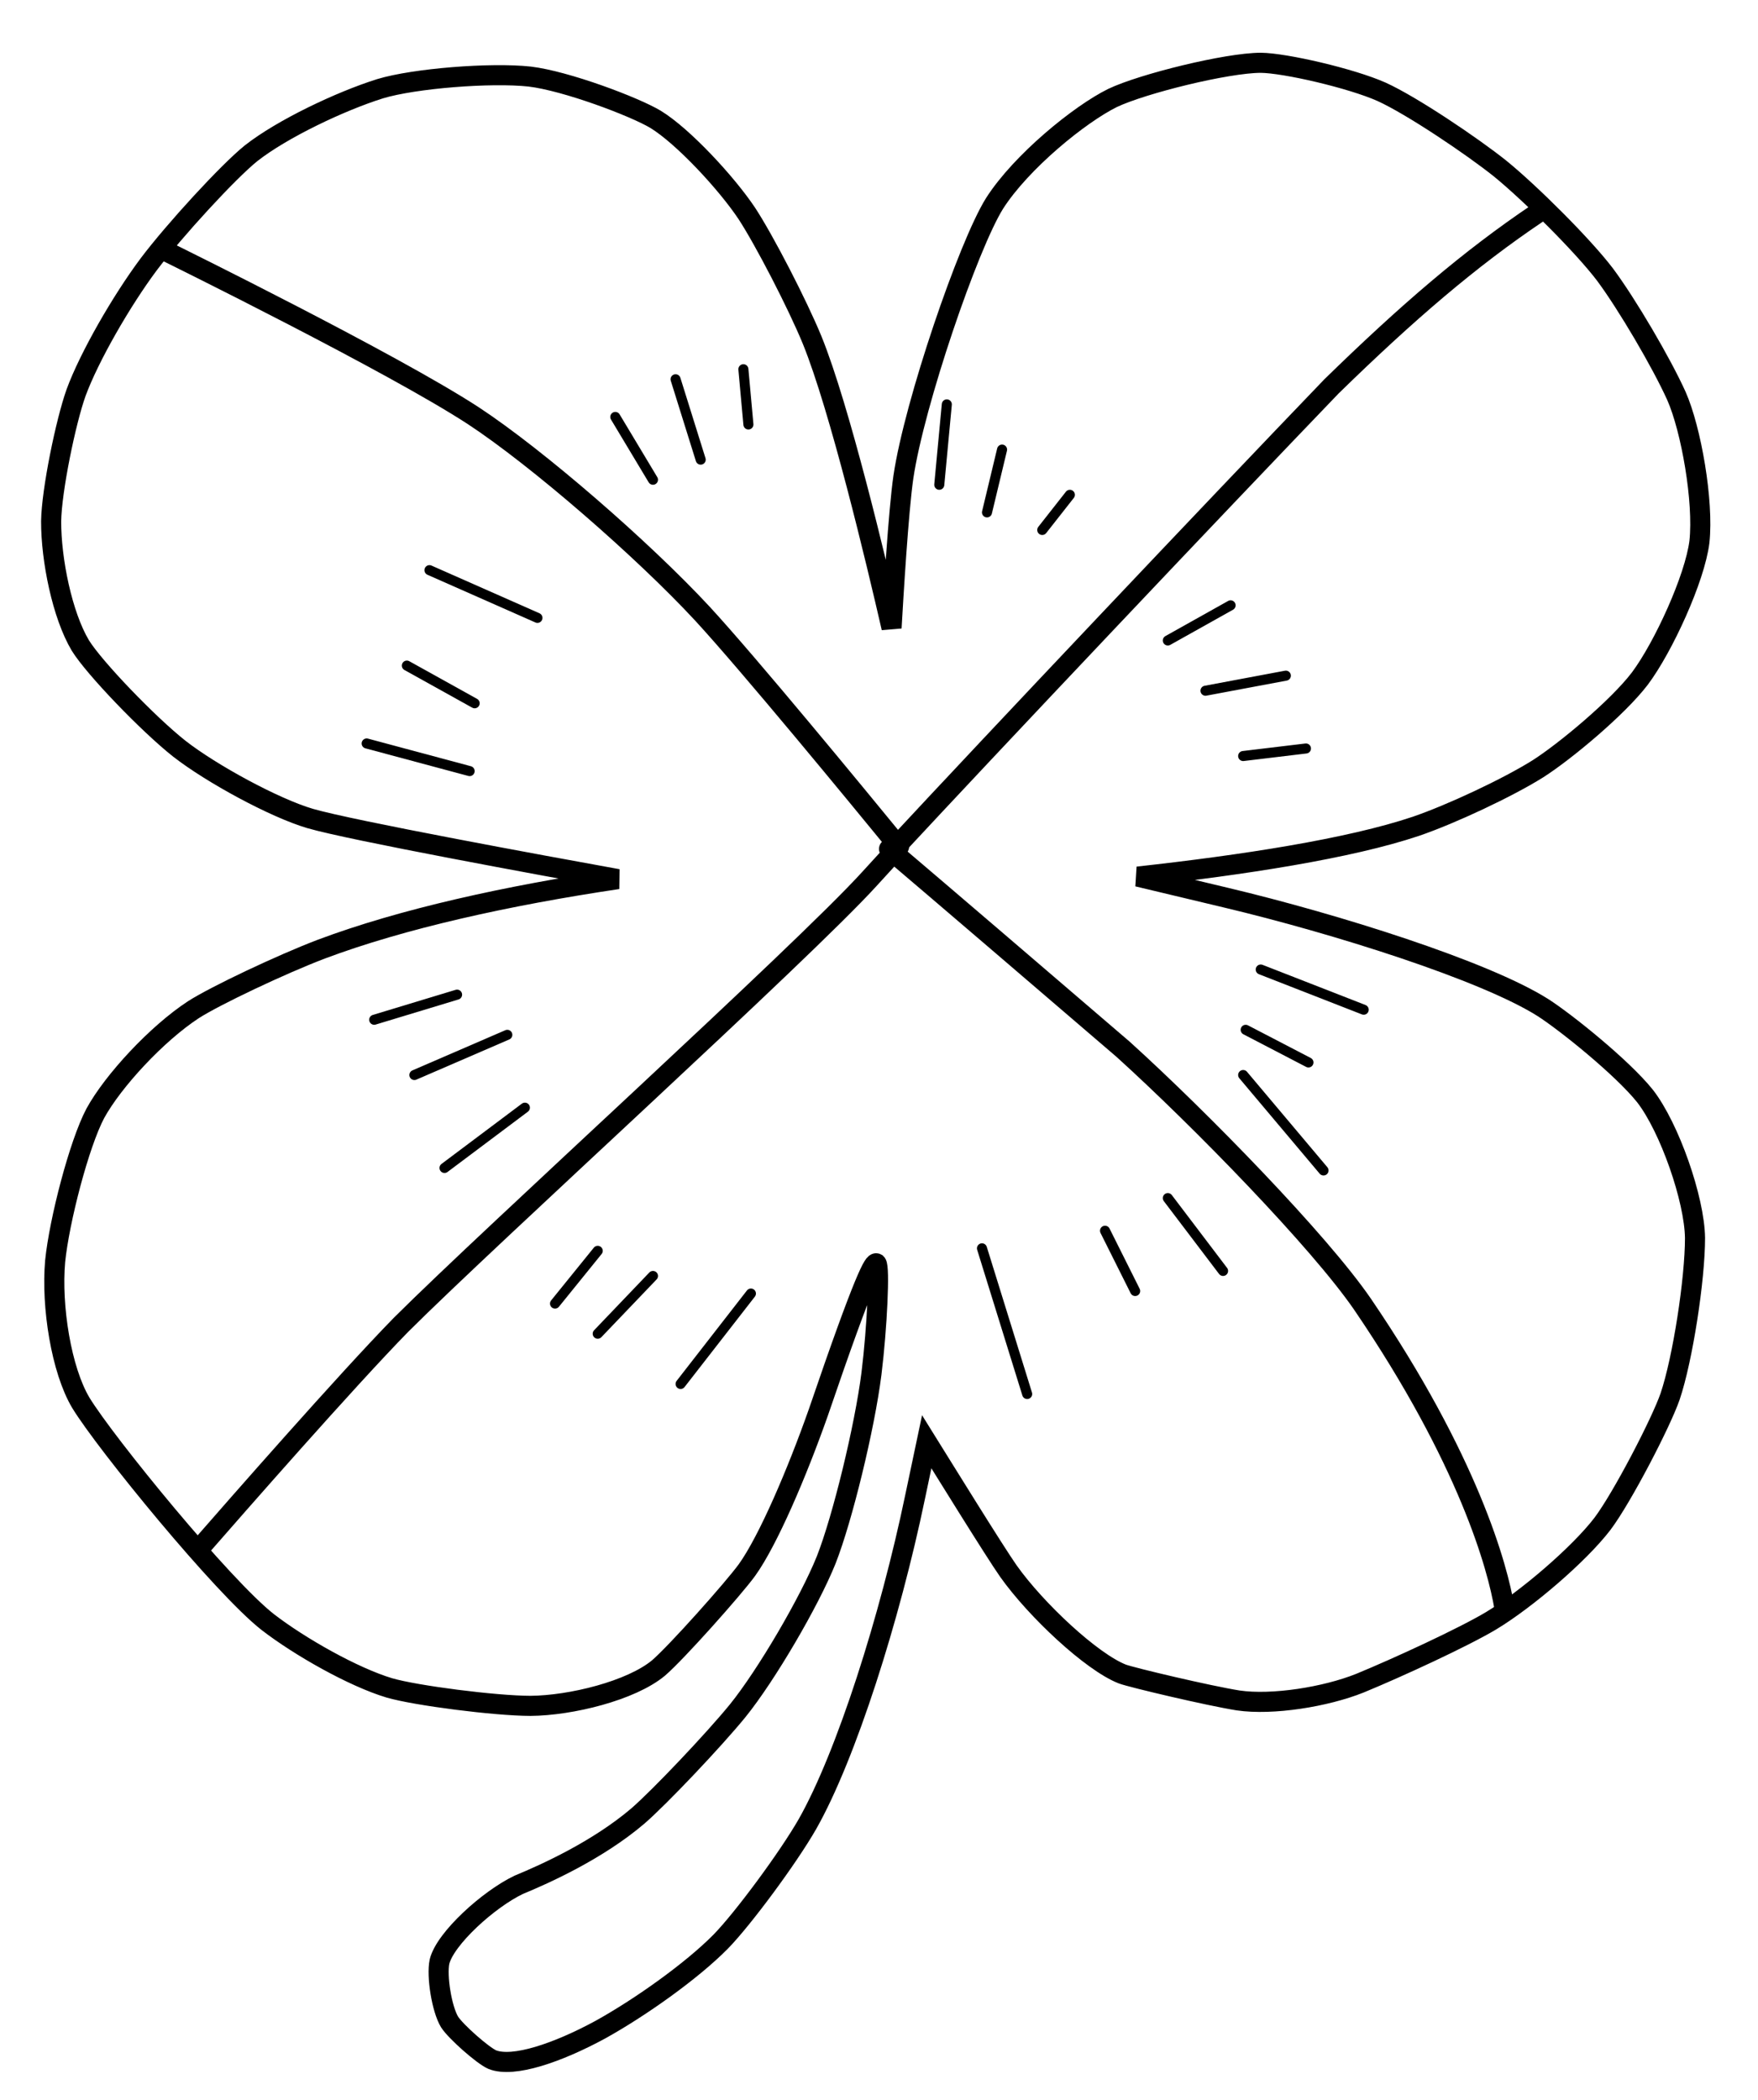 <?xml version="1.0" encoding="UTF-8" standalone="no"?>
<!DOCTYPE svg PUBLIC "-//W3C//DTD SVG 1.1//EN" "http://www.w3.org/Graphics/SVG/1.1/DTD/svg11.dtd">
<svg width="175.00" height="209.00" viewBox="0.00 0.00 175.00 209.00" xmlns="http://www.w3.org/2000/svg" xmlns:xlink="http://www.w3.org/1999/xlink" id="clover">
<g stroke-linecap="round">
<path d="M87.25,125.75 C87.59,126.09 87.32,132.09 86.75,136.72 C86.07,142.09 83.87,151.12 82.25,155.25 C80.58,159.42 76.27,166.77 73.43,170.28 C71.05,173.20 65.65,178.89 63.50,180.75 C59.50,184.16 54.28,186.51 51.64,187.60 C48.64,189.03 44.31,192.95 43.75,195.25 C43.45,196.70 43.97,199.95 44.75,201.25 C45.37,202.22 48.06,204.59 49.00,205.00 C51.11,205.84 55.53,204.31 59.74,202.03 C63.70,199.84 68.85,196.19 71.75,193.25 C74.00,190.94 78.46,184.90 80.37,181.57 C84.24,174.75 88.59,161.03 91.09,149.01 C91.42,147.43 92.00,144.68 92.25,143.50 C93.85,146.07 99.00,154.41 100.39,156.39 C103.14,160.26 108.66,165.42 111.72,166.62 C112.69,166.98 120.35,168.79 123.25,169.25 C126.66,169.75 131.97,168.90 135.38,167.53 C139.17,165.97 145.67,162.97 148.43,161.32 C151.93,159.21 157.19,154.71 159.51,151.68 C161.47,149.08 165.33,141.65 166.25,139.00 C167.51,135.27 168.73,127.33 168.73,123.22 C168.68,119.36 166.19,112.23 163.76,109.10 C161.51,106.28 155.89,101.76 153.58,100.28 C147.71,96.58 132.89,91.93 122.09,89.36 C118.81,88.58 114.38,87.52 113.25,87.25 C123.70,86.10 134.33,84.47 140.96,82.24 C144.49,81.03 150.10,78.40 153.11,76.51 C155.80,74.79 161.04,70.43 163.24,67.54 C165.57,64.43 168.72,57.57 169.17,53.92 C169.60,49.89 168.35,42.74 166.88,39.41 C165.39,36.11 161.98,30.30 159.78,27.34 C157.59,24.45 152.30,19.19 149.32,16.77 C146.57,14.57 140.55,10.51 137.53,9.14 C134.50,7.79 127.91,6.27 125.50,6.25 C122.09,6.26 113.74,8.33 110.75,9.75 C107.48,11.36 101.65,16.10 99.00,20.25 C96.38,24.45 91.02,40.12 89.93,47.46 C89.43,50.90 88.92,59.53 88.75,62.50 C87.26,56.01 83.59,40.60 80.85,33.86 C79.38,30.28 76.10,23.93 74.34,21.24 C72.34,18.24 68.01,13.56 65.26,11.88 C63.16,10.62 56.35,8.05 52.72,7.62 C48.84,7.20 41.25,7.80 37.84,8.83 C33.86,10.08 28.08,12.83 25.00,15.25 C22.73,17.07 17.36,22.92 14.81,26.30 C12.09,29.94 8.87,35.54 7.57,39.09 C6.55,41.95 5.14,48.77 5.09,51.88 C5.08,55.71 6.19,61.22 8.00,64.25 C9.38,66.48 14.75,72.07 17.85,74.52 C21.04,77.01 27.31,80.42 30.88,81.47 C34.99,82.66 53.98,86.14 61.50,87.50 C50.49,89.14 40.04,91.45 31.99,94.47 C28.02,95.98 21.43,99.10 19.25,100.50 C15.61,102.88 11.26,107.58 9.49,110.81 C7.87,113.87 5.90,121.49 5.49,125.53 C5.09,130.03 6.10,136.37 8.05,139.63 C10.53,143.69 22.15,157.92 26.64,161.44 C29.82,163.90 35.18,166.93 38.75,168.00 C41.39,168.77 49.27,169.78 52.80,169.79 C56.85,169.76 62.82,168.28 65.54,166.03 C67.32,164.51 73.01,158.12 74.35,156.28 C76.45,153.36 79.34,146.61 81.46,140.59 C86.17,126.78 87.00,125.60 87.25,125.75 Z" fill="none" stroke="rgb(0, 0, 0)" stroke-width="2.00" stroke-opacity="1.00" stroke-linejoin="miter"/>
<path d="M88.75,84.75 C98.92,73.80 120.82,50.65 132.54,38.46 C140.11,31.07 146.34,25.73 153.00,21.25" fill="none" stroke="rgb(0, 0, 0)" stroke-width="2.00" stroke-opacity="1.00" stroke-linejoin="miter"/>
<path d="M88.50,84.50 C93.13,88.43 104.78,98.41 111.80,104.44 C119.54,111.45 131.32,123.54 135.63,129.81 C146.22,145.36 149.10,156.07 149.75,160.00" fill="none" stroke="rgb(0, 0, 0)" stroke-width="2.00" stroke-opacity="1.00" stroke-linejoin="miter"/>
<path d="M89.25,84.00 C85.27,79.14 74.58,66.14 69.94,61.10 C64.03,54.72 53.49,45.56 47.09,41.36 C38.96,36.07 17.53,25.51 16.50,25.00" fill="none" stroke="rgb(0, 0, 0)" stroke-width="2.00" stroke-opacity="1.00" stroke-linejoin="miter"/>
<path d="M19.75,154.25 C23.69,149.74 34.41,137.50 39.91,131.87 C49.11,122.70 79.71,94.98 86.52,87.51 C87.38,86.57 88.87,84.94 89.50,84.25" fill="none" stroke="rgb(0, 0, 0)" stroke-width="2.00" stroke-opacity="1.00" stroke-linejoin="miter"/>
<path d="M94.25,40.25 L93.50,48.25" fill="none" stroke="rgb(0, 0, 0)" stroke-width="1.00" stroke-opacity="1.00" stroke-linejoin="round"/>
<path d="M99.75,44.75 L98.25,51.00" fill="none" stroke="rgb(0, 0, 0)" stroke-width="1.00" stroke-opacity="1.00" stroke-linejoin="round"/>
<path d="M106.50,49.25 L103.75,52.75" fill="none" stroke="rgb(0, 0, 0)" stroke-width="1.00" stroke-opacity="1.00" stroke-linejoin="round"/>
<path d="M116.25,63.75 L122.50,60.25" fill="none" stroke="rgb(0, 0, 0)" stroke-width="1.00" stroke-opacity="1.00" stroke-linejoin="round"/>
<path d="M120.00,68.75 L128.00,67.25" fill="none" stroke="rgb(0, 0, 0)" stroke-width="1.00" stroke-opacity="1.00" stroke-linejoin="round"/>
<path d="M123.75,75.25 L130.00,74.50" fill="none" stroke="rgb(0, 0, 0)" stroke-width="1.00" stroke-opacity="1.00" stroke-linejoin="round"/>
<path d="M125.50,96.50 L135.75,100.50" fill="none" stroke="rgb(0, 0, 0)" stroke-width="1.00" stroke-opacity="1.00" stroke-linejoin="round"/>
<path d="M124.00,102.50 L130.25,105.75" fill="none" stroke="rgb(0, 0, 0)" stroke-width="1.00" stroke-opacity="1.00" stroke-linejoin="round"/>
<path d="M123.75,107.00 L131.75,116.50" fill="none" stroke="rgb(0, 0, 0)" stroke-width="1.00" stroke-opacity="1.00" stroke-linejoin="round"/>
<path d="M116.25,119.25 L121.75,126.50" fill="none" stroke="rgb(0, 0, 0)" stroke-width="1.00" stroke-opacity="1.00" stroke-linejoin="round"/>
<path d="M110.00,122.50 L113.00,128.50" fill="none" stroke="rgb(0, 0, 0)" stroke-width="1.00" stroke-opacity="1.00" stroke-linejoin="round"/>
<path d="M97.75,124.25 L102.25,138.75" fill="none" stroke="rgb(0, 0, 0)" stroke-width="1.00" stroke-opacity="1.00" stroke-linejoin="round"/>
<path d="M74.75,128.75 L67.75,137.75" fill="none" stroke="rgb(0, 0, 0)" stroke-width="1.00" stroke-opacity="1.00" stroke-linejoin="round"/>
<path d="M65.00,127.00 L59.50,132.75" fill="none" stroke="rgb(0, 0, 0)" stroke-width="1.00" stroke-opacity="1.00" stroke-linejoin="round"/>
<path d="M59.50,124.50 L55.25,129.75" fill="none" stroke="rgb(0, 0, 0)" stroke-width="1.00" stroke-opacity="1.00" stroke-linejoin="round"/>
<path d="M52.25,110.25 L44.25,116.25" fill="none" stroke="rgb(0, 0, 0)" stroke-width="1.00" stroke-opacity="1.00" stroke-linejoin="round"/>
<path d="M50.50,103.00 L41.25,107.00" fill="none" stroke="rgb(0, 0, 0)" stroke-width="1.00" stroke-opacity="1.00" stroke-linejoin="round"/>
<path d="M45.50,99.00 L37.25,101.50" fill="none" stroke="rgb(0, 0, 0)" stroke-width="1.00" stroke-opacity="1.00" stroke-linejoin="round"/>
<path d="M46.75,76.75 L36.50,74.00" fill="none" stroke="rgb(0, 0, 0)" stroke-width="1.00" stroke-opacity="1.00" stroke-linejoin="round"/>
<path d="M47.25,70.00 L40.50,66.25" fill="none" stroke="rgb(0, 0, 0)" stroke-width="1.00" stroke-opacity="1.00" stroke-linejoin="round"/>
<path d="M53.50,61.50 L42.75,56.75" fill="none" stroke="rgb(0, 0, 0)" stroke-width="1.00" stroke-opacity="1.00" stroke-linejoin="round"/>
<path d="M65.00,47.75 L61.25,41.50" fill="none" stroke="rgb(0, 0, 0)" stroke-width="1.00" stroke-opacity="1.00" stroke-linejoin="round"/>
<path d="M69.75,45.75 L67.25,37.75" fill="none" stroke="rgb(0, 0, 0)" stroke-width="1.00" stroke-opacity="1.00" stroke-linejoin="round"/>
<path d="M74.50,42.25 L74.00,36.75" fill="none" stroke="rgb(0, 0, 0)" stroke-width="1.00" stroke-opacity="1.00" stroke-linejoin="round"/>
</g>
</svg>
